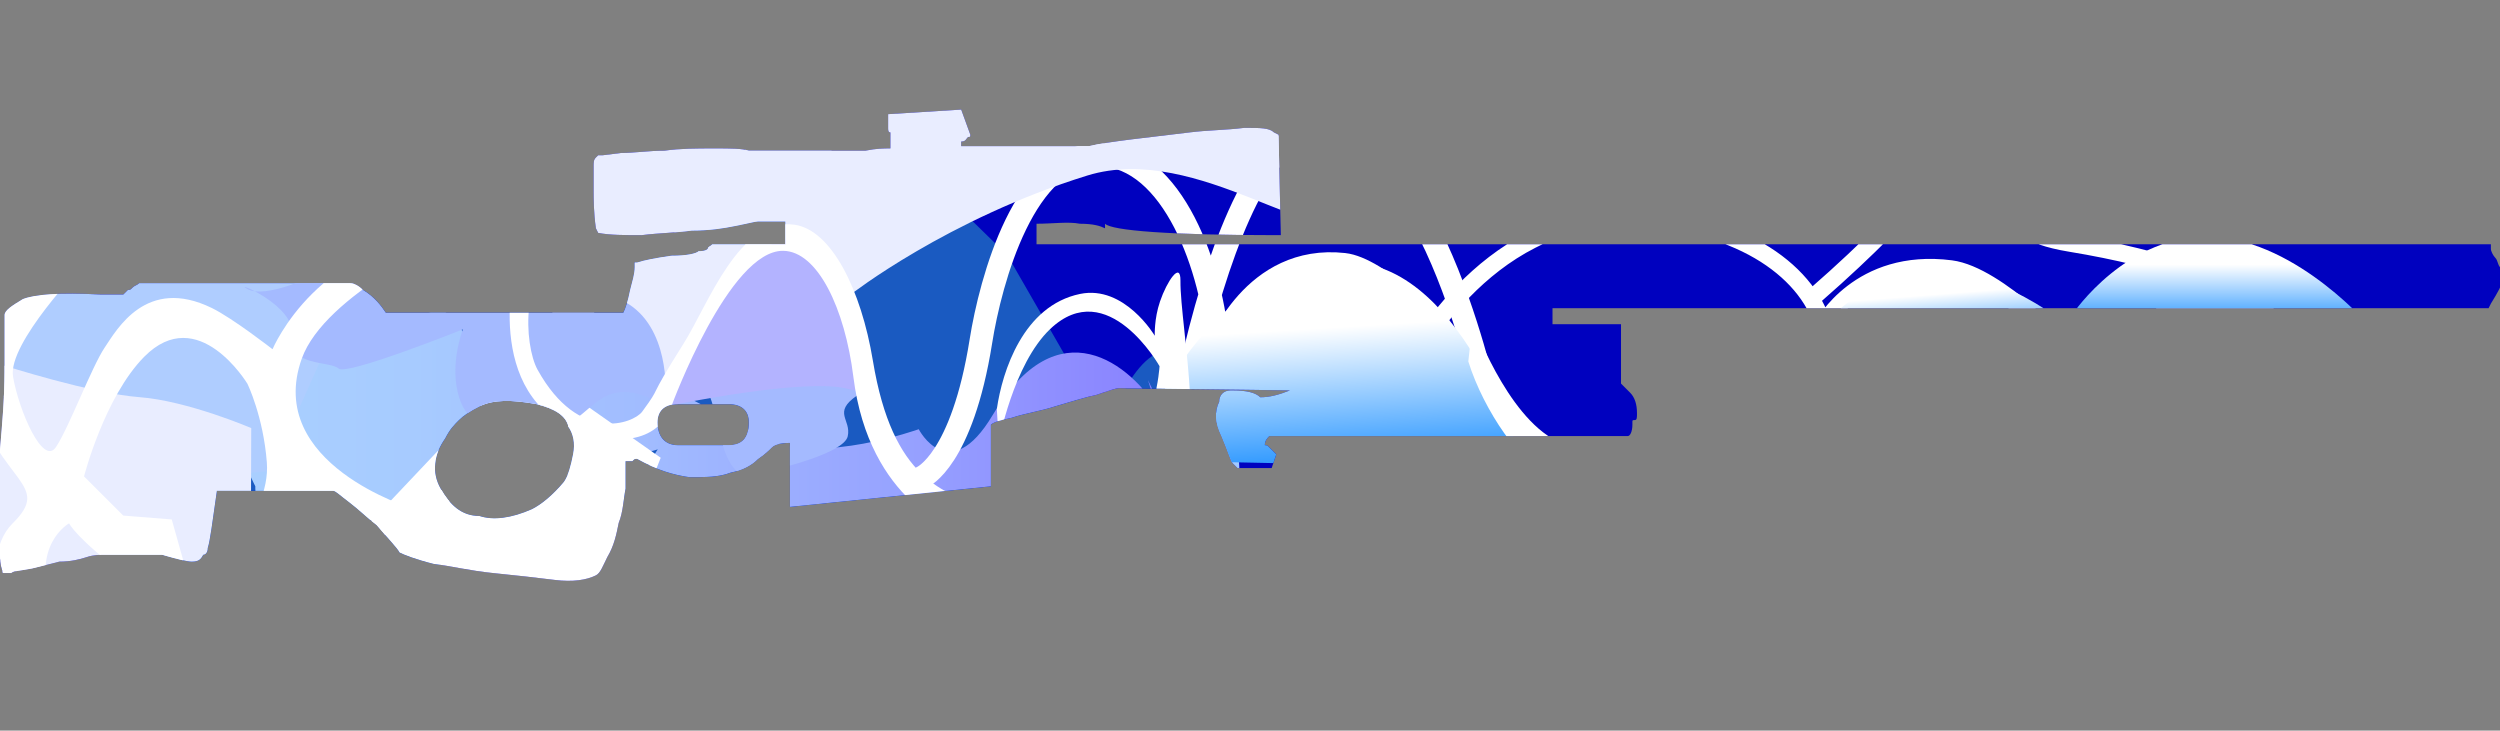 <?xml version="1.0" encoding="utf-8"?>
<!-- Generator: Adobe Illustrator 16.0.0, SVG Export Plug-In . SVG Version: 6.00 Build 0)  -->
<!DOCTYPE svg PUBLIC "-//W3C//DTD SVG 1.0//EN" "http://www.w3.org/TR/2001/REC-SVG-20010904/DTD/svg10.dtd">
<svg version="1.0" id="图层_1" xmlns="http://www.w3.org/2000/svg" xmlns:xlink="http://www.w3.org/1999/xlink" x="0px" y="0px"
	 width="109.5px" height="32px" viewBox="0 0 109.5 32" enable-background="new 0 0 109.5 32" xml:space="preserve">
<rect x="0" y="0" width="109.5" height="32" fill="#808080" stroke="none"/>
<path fill="#0001BF" d="M109.3,11.3c0.101,0.1,0.101,0.3,0.2,0.4c0.1,0.2,0.1,0.3,0.1,0.5c0,0.3-0.199,0.6-0.5,1.1l-0.1,0.2H68v0.7
	h3v2.6l0.4,0.4c0.199,0.2,0.3,0.5,0.3,0.899c0,0.2,0,0.301-0.101,0.301c-0.1,0-0.1,0-0.1,0.1v0.1c0,0.301-0.1,0.5-0.2,0.5
	c-0.1,0-0.2,0-0.3,0c-0.2,0-0.8,0-1.8,0s-2.5,0-4.601,0c-2.1,0-5.1,0-9,0C55.5,19.2,55.4,19.3,55.4,19.5c0.1,0,0.1,0,0.199,0.1
	L55.9,19.9l-0.2,0.6h-1.5L54,20.3c-0.1-0.1-0.2-0.5-0.5-1.2c-0.3-0.6-0.3-1.1-0.1-1.5c0-0.3,0.2-0.5,0.5-0.5H54
	c0.6,0,1,0.101,1.2,0.301c0.399,0,0.8-0.101,1.3-0.301L49,17c-0.1,0-0.4,0.1-1,0.3c-0.5,0.101-1.1,0.3-1.8,0.5
	c-0.6,0.2-1.3,0.3-1.9,0.5c-0.5,0.101-0.8,0.2-0.9,0.3v2.7l-8.8,0.9v-2.8c-0.5,0-0.7,0.1-0.8,0.199c-0.1,0.101-0.3,0.301-0.6,0.5
	C32.9,20.4,32.5,20.6,32,20.7c-0.5,0.2-1.1,0.2-1.8,0.2C29.5,20.8,28.8,20.6,27.9,20.1c-0.1,0-0.1,0-0.2,0.101c-0.1,0-0.2,0-0.3,0
	c0,0.3,0,0.7,0,1.2c-0.1,0.5-0.1,1-0.3,1.5c-0.1,0.5-0.2,1-0.5,1.5c-0.2,0.399-0.3,0.699-0.5,0.8c-0.4,0.2-1,0.3-1.8,0.2
	c-0.8-0.101-1.7-0.2-2.7-0.301c-1-0.1-1.8-0.3-2.6-0.399c-0.8-0.2-1.3-0.4-1.5-0.5C17.4,24,17,23.6,16.5,23c-0.4-0.3-0.8-0.7-1.2-1
	c-0.4-0.3-0.6-0.5-0.7-0.5H9.5c-0.2,1.4-0.3,2.2-0.4,2.5c0,0.2-0.1,0.3-0.2,0.3c-0.1,0.2-0.2,0.3-0.5,0.3c-0.2,0-0.6-0.1-1.3-0.3
	c-0.5,0-1,0-1.5,0s-0.9,0-1,0c-0.2,0-0.5,0-0.8,0.101C3.5,24.5,3.1,24.6,2.6,24.6C2.2,24.7,1.8,24.8,1.4,24.9
	C0.9,25,0.6,25,0.5,25.1H0.2c-0.1,0-0.1,0-0.1-0.1C0,24.7,0,24.5,0,24.2s0-0.8,0-1.5s0-1.7,0-3c0.1-1.2,0.2-2.3,0.2-3.4
	c0-1.2,0-2,0-2.5c0-0.2,0.3-0.4,0.8-0.7c0.5-0.2,1.6-0.3,3.4-0.2h1l0.1-0.1l0.1-0.1c0.1,0,0.1,0,0.2-0.1c0.1-0.1,0.2-0.1,0.3-0.2
	h9.2c0.2,0,0.4,0.1,0.6,0.3c0.5,0.3,0.8,0.7,1,1h10.4c0.1-0.2,0.2-0.5,0.3-1c0.1-0.4,0.2-0.7,0.2-1v-0.2h0.1
	c0.3-0.1,0.8-0.2,1.5-0.3c0.7,0,1.1-0.1,1.2-0.2c0.1,0,0.3,0,0.4-0.1c0-0.1,0.1-0.1,0.2-0.2h3.2v-1h-1.2c-0.1,0-0.5,0.1-1,0.2
	s-1.1,0.2-1.9,0.2c-0.7,0.1-1.4,0.1-2.2,0.2c-0.7,0-1.4,0-1.9-0.1L26.1,10l0,0C26,9.3,26,8.7,26,8.3c0-0.4,0-0.8,0-1
	c0-0.2,0-0.3,0.1-0.4l0.1-0.1h0.2l0.8-0.1c0.6,0,1.2-0.1,1.9-0.1c0.7-0.1,1.4-0.1,2.2-0.1c0.7,0,1.2,0,1.5,0.1c0.5,0,1,0,1.5,0
	c0.6,0,1.2,0,1.9,0c0.6,0,1.1,0,1.7,0c0.5-0.1,0.8-0.1,1.1-0.1V5.8c-0.1,0-0.1-0.1-0.1-0.2V5l3.2-0.2l0,0l0.4,1.1
	c0,0.1,0,0.1-0.1,0.1c-0.1,0.1-0.1,0.2-0.3,0.2v0.2h5.6c0.4-0.1,1.1-0.2,1.9-0.3c0.8-0.1,1.7-0.2,2.5-0.3c0.8-0.1,1.6-0.1,2.4-0.2
	c0.7,0,1.1,0,1.3,0.2L56,5.9l0.1,4.4H55.9c-4.7,0-7.2-0.2-7.5-0.5V10c-0.2-0.1-0.5-0.2-1.1-0.2c-0.5-0.1-1.2,0-1.9,0v0.9h63.7v0.2
	C109.1,11,109.2,11.2,109.3,11.3z M31.9,17.7h-2.2c-0.6,0-0.9,0.3-0.9,0.8c0,0.6,0.3,1,0.9,1h2.2c0.6,0,0.9-0.3,0.9-1
	C32.8,18,32.5,17.7,31.9,17.7z M19.3,21.4C19.7,22.1,20.2,22.6,21,22.6c0.6,0.2,1.4,0.101,2.3-0.3c0.4-0.2,0.9-0.6,1.4-1.2
	c0.2-0.3,0.3-0.699,0.4-1.199s0-0.9-0.2-1.2c-0.1-0.5-0.6-0.8-1.4-1c-1.1-0.2-1.9-0.2-2.5,0.1c-0.4,0.2-0.7,0.4-0.9,0.601
	c-0.2,0.199-0.4,0.399-0.6,0.8C19,19.9,18.9,20.7,19.3,21.4z"/>
<g>
	<defs>
		<path id="SVGID_1_" d="M109.3,11.3c0.101,0.1,0.101,0.3,0.2,0.4c0.1,0.2,0.1,0.3,0.1,0.5c0,0.3-0.199,0.6-0.5,1.1l-0.1,0.2H68v0.7
			h3v2.6l0.4,0.4c0.199,0.2,0.3,0.5,0.3,0.899c0,0.2,0,0.301-0.101,0.301c-0.1,0-0.1,0-0.1,0.1v0.1c0,0.301-0.1,0.5-0.2,0.5
			c-0.1,0-0.2,0-0.3,0c-0.2,0-0.8,0-1.8,0s-2.5,0-4.601,0c-2.1,0-5.1,0-9,0C55.5,19.2,55.4,19.3,55.4,19.5c0.1,0,0.1,0,0.199,0.1
			L55.9,19.9l-0.2,0.6h-1.5L54,20.3c-0.1-0.1-0.2-0.5-0.5-1.2c-0.3-0.6-0.3-1.1-0.1-1.5c0-0.3,0.2-0.5,0.5-0.5H54
			c0.6,0,1,0.101,1.2,0.301c0.399,0,0.8-0.101,1.3-0.301L49,17c-0.1,0-0.4,0.1-1,0.3c-0.5,0.101-1.1,0.3-1.8,0.5
			c-0.6,0.2-1.3,0.3-1.9,0.5c-0.5,0.101-0.8,0.2-0.9,0.3v2.7l-8.8,0.9v-2.8c-0.5,0-0.7,0.1-0.8,0.199c-0.1,0.101-0.3,0.301-0.6,0.5
			C32.9,20.4,32.5,20.6,32,20.7c-0.5,0.2-1.1,0.2-1.8,0.2C29.5,20.8,28.8,20.6,27.9,20.1c-0.1,0-0.1,0-0.2,0.101c-0.1,0-0.2,0-0.3,0
			c0,0.3,0,0.7,0,1.2c-0.1,0.5-0.1,1-0.3,1.5c-0.1,0.5-0.2,1-0.5,1.5c-0.2,0.399-0.3,0.699-0.5,0.8c-0.4,0.2-1,0.3-1.8,0.2
			c-0.8-0.101-1.7-0.2-2.7-0.301c-1-0.1-1.8-0.3-2.6-0.399c-0.8-0.2-1.3-0.4-1.5-0.5C17.4,24,17,23.6,16.5,23
			c-0.4-0.3-0.8-0.7-1.2-1c-0.4-0.3-0.6-0.5-0.7-0.5H9.5c-0.2,1.4-0.3,2.2-0.4,2.5c0,0.2-0.1,0.3-0.2,0.3c-0.1,0.2-0.2,0.3-0.5,0.3
			c-0.2,0-0.6-0.1-1.3-0.3c-0.5,0-1,0-1.5,0s-0.9,0-1,0c-0.2,0-0.5,0-0.8,0.101C3.5,24.5,3.1,24.6,2.6,24.6
			C2.2,24.7,1.8,24.8,1.4,24.9C0.9,25,0.6,25,0.5,25.1H0.2c-0.1,0-0.1,0-0.1-0.1C0,24.7,0,24.5,0,24.2s0-0.8,0-1.5s0-1.7,0-3
			c0.1-1.2,0.2-2.3,0.2-3.4c0-1.2,0-2,0-2.5c0-0.2,0.3-0.4,0.8-0.7c0.5-0.2,1.6-0.3,3.4-0.2h1l0.1-0.1l0.1-0.1c0.1,0,0.1,0,0.2-0.1
			c0.1-0.1,0.2-0.1,0.3-0.2h9.2c0.2,0,0.4,0.1,0.6,0.3c0.5,0.3,0.8,0.7,1,1h10.4c0.1-0.2,0.2-0.5,0.3-1c0.1-0.4,0.2-0.7,0.2-1v-0.2
			h0.1c0.3-0.1,0.8-0.2,1.5-0.3c0.7,0,1.1-0.1,1.2-0.2c0.1,0,0.3,0,0.4-0.1c0-0.1,0.1-0.1,0.2-0.2h3.2v-1h-1.2c-0.1,0-0.5,0.1-1,0.2
			s-1.1,0.2-1.9,0.2c-0.7,0.1-1.4,0.1-2.2,0.2c-0.7,0-1.4,0-1.9-0.1L26.1,10l0,0C26,9.3,26,8.7,26,8.3c0-0.4,0-0.8,0-1
			c0-0.2,0-0.3,0.1-0.4l0.1-0.1h0.2l0.8-0.1c0.6,0,1.2-0.1,1.9-0.1c0.7-0.1,1.4-0.1,2.2-0.1c0.7,0,1.2,0,1.5,0.1c0.5,0,1,0,1.5,0
			c0.6,0,1.2,0,1.9,0c0.6,0,1.1,0,1.7,0c0.5-0.1,0.8-0.1,1.1-0.1V5.8c-0.1,0-0.1-0.1-0.1-0.2V5l3.2-0.2l0,0l0.4,1.1
			c0,0.1,0,0.1-0.1,0.1c-0.1,0.1-0.1,0.2-0.3,0.2v0.2h5.6c0.4-0.1,1.1-0.2,1.9-0.3c0.8-0.1,1.7-0.2,2.5-0.3c0.8-0.1,1.6-0.1,2.4-0.2
			c0.7,0,1.1,0,1.3,0.2L56,5.9l0.1,4.4H55.9c-4.7,0-7.2-0.2-7.5-0.5V10c-0.2-0.1-0.5-0.2-1.1-0.2c-0.5-0.1-1.2,0-1.9,0v0.9h63.7v0.2
			C109.1,11,109.2,11.2,109.3,11.3z M31.9,17.7h-2.2c-0.6,0-0.9,0.3-0.9,0.8c0,0.6,0.3,1,0.9,1h2.2c0.6,0,0.9-0.3,0.9-1
			C32.8,18,32.5,17.7,31.9,17.7z M19.3,21.4C19.7,22.1,20.2,22.6,21,22.6c0.6,0.2,1.4,0.101,2.3-0.3c0.4-0.2,0.9-0.6,1.4-1.2
			c0.2-0.3,0.3-0.699,0.4-1.199s0-0.9-0.2-1.2c-0.1-0.5-0.6-0.8-1.4-1c-1.1-0.2-1.9-0.2-2.5,0.1c-0.4,0.2-0.7,0.4-0.9,0.601
			c-0.2,0.199-0.4,0.399-0.6,0.8C19,19.9,18.9,20.7,19.3,21.4z"/>
	</defs>
	<clipPath id="SVGID_2_">
		<use xlink:href="#SVGID_1_"  overflow="visible"/>
	</clipPath>
	<path clip-path="url(#SVGID_2_)" fill="#1A5AC1" d="M3.854,15.336l13.571-3.088l6.813,0.651l9.695-4.598l7.589,0.333l2.603,2.548
		l3.159,5.49l1.162,2.211c0,0,1.33-4.044,3.104-3.491c1.772,0.554,0.334,3.236,0.334,3.236l5.172,7.797l2.672,0.313
		c0,0-0.756,1.839-1.975,2.835c-1.219,0.999-2.338,1.607-2.721,1.664c-0.381,0.055-2.93-0.389-3.096-0.445
		c-0.166-0.054-3.102-3.101-3.102-3.101l-4.598-1.884l-2.161,0.305l-15.455-4.293c0,0-6.149,4.043-6.703,2.325
		c-0.062-0.189-4.764,4.932-5.096,5.152c-0.333,0.222-5.429,1.107-5.429,1.107l-4.1-1.827L3.854,15.336z"/>
	
		<path clip-path="url(#SVGID_2_)" fill="none" stroke="#FFFFFF" stroke-width="0.75" stroke-linecap="round" stroke-linejoin="round" stroke-miterlimit="10" d="
		M61.727,16c0,0,3.204-6.537,9.479-6.455c4.784,0.063,7.905,2.208,8.649,4.708c0,0,1.573-2.996,5.592-2.479
		c2.079,0.268,5.161,3.624,5.161,3.624s7.308-3.874,9.433-0.687c0,0-0.672-2.625-9.394-4.063c-3.841-0.633-2.091-2.509-4.194-2.688
		c-2.527-0.214-1.755,0.451-6.972,5"/>
	<linearGradient id="SVGID_3_" gradientUnits="userSpaceOnUse" x1="9.808" y1="19.674" x2="51.417" y2="19.674">
		<stop  offset="0" style="stop-color:#A9D0FF"/>
		<stop  offset="0.199" style="stop-color:#A7CBFF"/>
		<stop  offset="0.441" style="stop-color:#A1BCFF"/>
		<stop  offset="0.706" style="stop-color:#97A3FF"/>
		<stop  offset="0.986" style="stop-color:#8981FF"/>
		<stop  offset="1" style="stop-color:#887FFF"/>
	</linearGradient>
	<path clip-path="url(#SVGID_2_)" fill="url(#SVGID_3_)" d="M11.183,21.3c0,0-0.056,1.955,1.179,3.201
		c1.236,1.246,2.567-0.665,2.567-0.665l4.089-3.322c0,0,2.758,0.414,3.138,0.747c0.38,0.331,6.656-1.579,6.656-1.579
		s-1.236,1.662-0.475,3.156c0.761,1.498,3.994,1.414,5.325,0.833c1.331-0.583,1.901-2.161,4.564-0.915
		c2.664,1.246,5.896,2.908,5.896,2.908s2.079,0.07,2.268-0.677c0.192-0.747,1.283,0.812,2.518,0.063
		c1.237-0.747,1.941-2.337,2.417-3c0.475-0.665-1.043-5.399-1.043-5.399s1.547,3.135,0.543,1.441
		c-1.295-2.187-4.495-4.708-7.343,0.083C41.575,21.383,40.24,18.8,40.24,18.8s-4.298,1.538-6.581,0.458
		c-2.281-1.08-4.276-2.566-6.273-2.65c-1.997-0.083-4.849-0.499-5.61,0.084c-0.761,0.58-1.28-2.528-2.136-2.954
		c-0.855-0.426-9.514,1.702-9.799,3.031C9.556,18.098,11.183,21.3,11.183,21.3z"/>
	
		<path clip-path="url(#SVGID_2_)" fill="none" stroke="#FFFFFF" stroke-linecap="round" stroke-linejoin="round" stroke-miterlimit="10" d="
		M40.4,20.894c0,0,1.734-0.733,2.564-5.949c0.42-2.644,1.919-8.253,5.199-8.166c3.226,0.086,4.95,4.995,5.2,8.487
		c0,0,1.518-4.128,5.506-3.685c1.438,0.16,4.138,2.633,6.031,5.064c0,0-0.997-4.139-2.563-6.947
		c-0.581-1.04-1.472-3.851-4.844-3.873c-2.038-0.013-3.97,4.574-5.146,9.526"/>
	<path clip-path="url(#SVGID_2_)" fill="#A2CAFF" d="M53.598,18.248c1.238,0.872,0.436,5.66,0.436,5.66s1.33,2.762-1.098,4.1
		c-4.875,2.688-8.282-4.743-8.282-4.743s3.562,2.565,5.345,0.618C51.725,22,51.863,17.026,53.598,18.248z"/>
	<path clip-path="url(#SVGID_2_)" fill="#AFCDFF" d="M16.589,10.088c0,0-4.108,1.936-6.546,0.625
		C7.605,9.404,2.318,7.442,2.318,7.442S-2.2,13.408-2.298,13.62c-0.101,0.216,5.235,7.694,5.235,7.694l8.935-0.682L16.589,10.088z"
		/>
	<path clip-path="url(#SVGID_2_)" fill="#E9EDFF" d="M11.004,18.75c0,0-2.79-1.196-4.896-1.354C4.003,17.238,0.142,16,0.142,16
		s-1.2,7.315-1.2,7.55c0,0.238,6.094,4.763,6.094,4.763l5.952-4.392L11.004,18.75z"/>
	
		<linearGradient id="SVGID_4_" gradientUnits="userSpaceOnUse" x1="57.957" y1="21.033" x2="57.957" y2="11.535" gradientTransform="matrix(0.998 -0.061 0.061 0.998 -0.913 3.549)">
		<stop  offset="0" style="stop-color:#158CFF"/>
		<stop  offset="0.699" style="stop-color:#FFFFFF"/>
	</linearGradient>
	<path clip-path="url(#SVGID_2_)" fill="url(#SVGID_4_)" d="M49.567,20.155c0,0,2.861-8.891,9.618-8.664
		c5.012,0.169,7.587,9.022,7.587,9.022L49.567,20.155z"/>
	<path clip-path="url(#SVGID_2_)" fill="#FFFFFF" d="M25.162,17.397c0,0,2.491-4.737-0.397-3.937
		c-1.959,0.542-3.466,4.051-3.466,4.051s-7.992,8.39-7.961,8.554c0.031,0.162,12.579,1.631,12.579,1.631l3.022-7.646L25.162,17.397z
		"/>
	<path clip-path="url(#SVGID_2_)" fill="#A4BAFF" d="M14.827,16.141c0.333,0.332,5.448-1.716,5.448-1.716s-0.711,1.798-0.046,3.294
		c0.664,1.496,3.49,1.412,4.653,0.832c1.164-0.582,1.662-2.161,3.989-0.915c0.888,0.476,1.568-3.795,2.698,1.494
		c0.624,2.92,2.454,1.414,2.454,1.414s2.941-0.685,3.107-1.432c0.167-0.748-0.68-1.034,0.4-1.782
		c1.081-0.748,0.192-1.978-0.066-2.718c-1.432-4.099-2.125-5.844-2.125-5.844s4.806,0.61,2.562-0.885
		c-2.243-1.496-3.05-4.406-5.708-0.75c-2.659,3.656-3.975,3.88-3.975,3.88s-1.286,1.708-3.817,1.12
		c-2.209-0.514-3.258-0.563-5.002-0.646s-4.238-0.499-4.903,0.083c-0.665,0.582-2.908,1.517-3.656,1.091
		c-0.748-0.426,2.185,0.726,1.936,2.056C12.525,16.046,14.495,15.808,14.827,16.141z"/>
	<path clip-path="url(#SVGID_2_)" fill="#E9EDFF" d="M37.254,12.904c0,0,4.246-3.321,10.371-5.216
		c4.869-1.506,10.518,3.637,11,1.438C60.625,0,23.75,4.8,23.75,4.8s-2.601,7.783-2.601,8.017c0,0.119,4.209-0.681,6.209,0.399
		s1.792,4.042,1.792,4.042l4.25-6.083l2.281-0.656L37.254,12.904z"/>
	<path clip-path="url(#SVGID_2_)" fill="#FFFFFF" d="M3.625,11.625c0,0-3.3,3.414-3.054,4.871c0.246,1.457,1.308,3.943,1.88,3.086
		c0.573-0.857,1.565-3.519,2.141-4.37c0.524-0.773,1.813-3.125,4.687-1.721c0.92,0.45,2.658,1.805,2.658,1.805
		s2.044-4.885,7.85-4.885c0,0-5.563,2.466-6.571,5.302c-1.638,4.607,4.829,6.551,4.829,6.551l4.51-2.801l-4.18,3.646l-9.386,2.063
		c0,0,2.89-2.418,2.699-4.918c-0.154-2.012-0.848-3.441-0.848-3.441s-2.158-3.584-4.526-1.184c-1.742,1.768-2.633,5.238-2.633,5.238
		l1.717,1.715l2.125,0.17l0.818,2.914c0,0-0.572,1.199-2.78-0.428c-2.207-1.631-2.535-2.316-2.535-2.316s-1.717,0.943-0.735,3.688
		c0.98,2.742-1.676,3.17-1.737,2.912c-0.062-0.258-1.737-4.883,0-6.6c1.737-1.713-0.471-1.713-1.779-5.568
		c-1.308-3.857-0.654-6.771,1.39-5.4C2.206,13.325,3.625,11.625,3.625,11.625z"/>
	<linearGradient id="SVGID_5_" gradientUnits="userSpaceOnUse" x1="97.356" y1="14.432" x2="97.356" y2="10.369">
		<stop  offset="0" style="stop-color:#158CFF"/>
		<stop  offset="0.699" style="stop-color:#FFFFFF"/>
	</linearGradient>
	<path clip-path="url(#SVGID_2_)" fill="url(#SVGID_5_)" d="M90.787,13.747c0,0,2.389-3.562,6.145-3.371
		c3.757,0.192,6.992,4.056,6.992,4.056L90.787,13.747z"/>
	<path clip-path="url(#SVGID_2_)" fill="#B3B3FF" d="M29.425,17.75c0,0,5.872-1.23,7.741-0.711c1.87,0.521,0.734-1.614,0.203-2.833
		c-1.048-2.405-0.706-4.081-3.055-3.705C32.837,10.737,30.127,14.974,29.425,17.75z"/>
	<path clip-path="url(#SVGID_2_)" fill="#FFFFFF" d="M24.879,10.966c-2.146,0.604-1.93,4.153-1.333,5.229
		c1.813,3.271,4.206,2.351,4.583,1.834c0.928-1.271,0.114-0.291,1.812-2.979c1.079-1.708,2.428-5.564,4.866-5.206
		c1.615,0.237,2.912,2.852,3.425,5.953c0.87,5.255,3.105,5.752,5.011,6.502c0.983,0.387-1.375,0.906-1.375,0.906
		s-3.801-1.179-4.49-6.698c-0.375-3.007-1.567-5.501-3.073-5.521c-2.375-0.031-4.881,6.763-4.881,6.763s-0.451,1.851-3.004,1.425
		c-5.375-0.896-3.917-7.167-3.917-7.167l2.521-1.417L24.879,10.966z"/>
	<path clip-path="url(#SVGID_2_)" fill="#FFFFFF" d="M43.662,17.914c0.235-1.646,1.156-4.526,3.646-5.04
		c1.946-0.402,3.271,1.832,3.271,1.832s-0.033-0.732,0.229-1.5c0.302-0.888,0.904-1.777,0.896-0.915
		c-0.021,2.061,1.327,8.201-0.51,9.832c-3.479,3.088-7.26-2.75-7.26-2.75s3.385,1.641,5.083,0.582
		c1.604-0.996,1.771-3.916,1.771-3.916s-2.27-4.028-4.792-1.625c-1.62,1.541-2.25,4.958-2.25,4.958L43.662,17.914z"/>
	<path clip-path="url(#SVGID_2_)" fill="#FFFFFF" d="M54.895,22.672c0.193,2.248-0.26,4.428-1.184,5.314
		c-0.346,0.334-1.104,1.01-2.616,0.994c-1.434-0.014-3.002-1.072-3.002-1.072s-0.009-0.102-1.497-0.977
		c-1.06-0.623,0.301-0.537,0.301-0.537s3.954,3.448,6.419,0.618c1.584-1.814,0.52-5.691,0.52-5.691L54.895,22.672z"/>
	<path clip-path="url(#SVGID_2_)" fill="#A089F4" d="M33.087,11.362"/>
	
		<linearGradient id="SVGID_6_" gradientUnits="userSpaceOnUse" x1="82.727" y1="15.195" x2="82.727" y2="11.82" gradientTransform="matrix(1.852 -0.144 0.078 0.997 -69.218 11.995)">
		<stop  offset="0" style="stop-color:#158CFF"/>
		<stop  offset="0.699" style="stop-color:#FFFFFF"/>
	</linearGradient>
	<path clip-path="url(#SVGID_2_)" fill="url(#SVGID_6_)" d="M79.169,15.12c0,0,1.946-3.12,5.383-3.227
		c3.434-0.108,6.635,2.862,6.635,2.862L79.169,15.12z"/>
	<path clip-path="url(#SVGID_2_)" fill="#FFFFFF" d="M64.312,15.831c0.685,2.202,2.387,4.578,3.403,4.841
		c0.479,0.122,2.587,0.703,3.748,0.047c1.29-0.73,1.745-2.157,1.745-2.157s-0.031-0.1,1.053-1.511
		c0.772-1.003-1.385,0.227-1.385,0.227s-1.236,3.747-4.69,2.036c-2.216-1.095-3.682-5.23-3.682-5.23L64.312,15.831z"/>
</g>
</svg>
